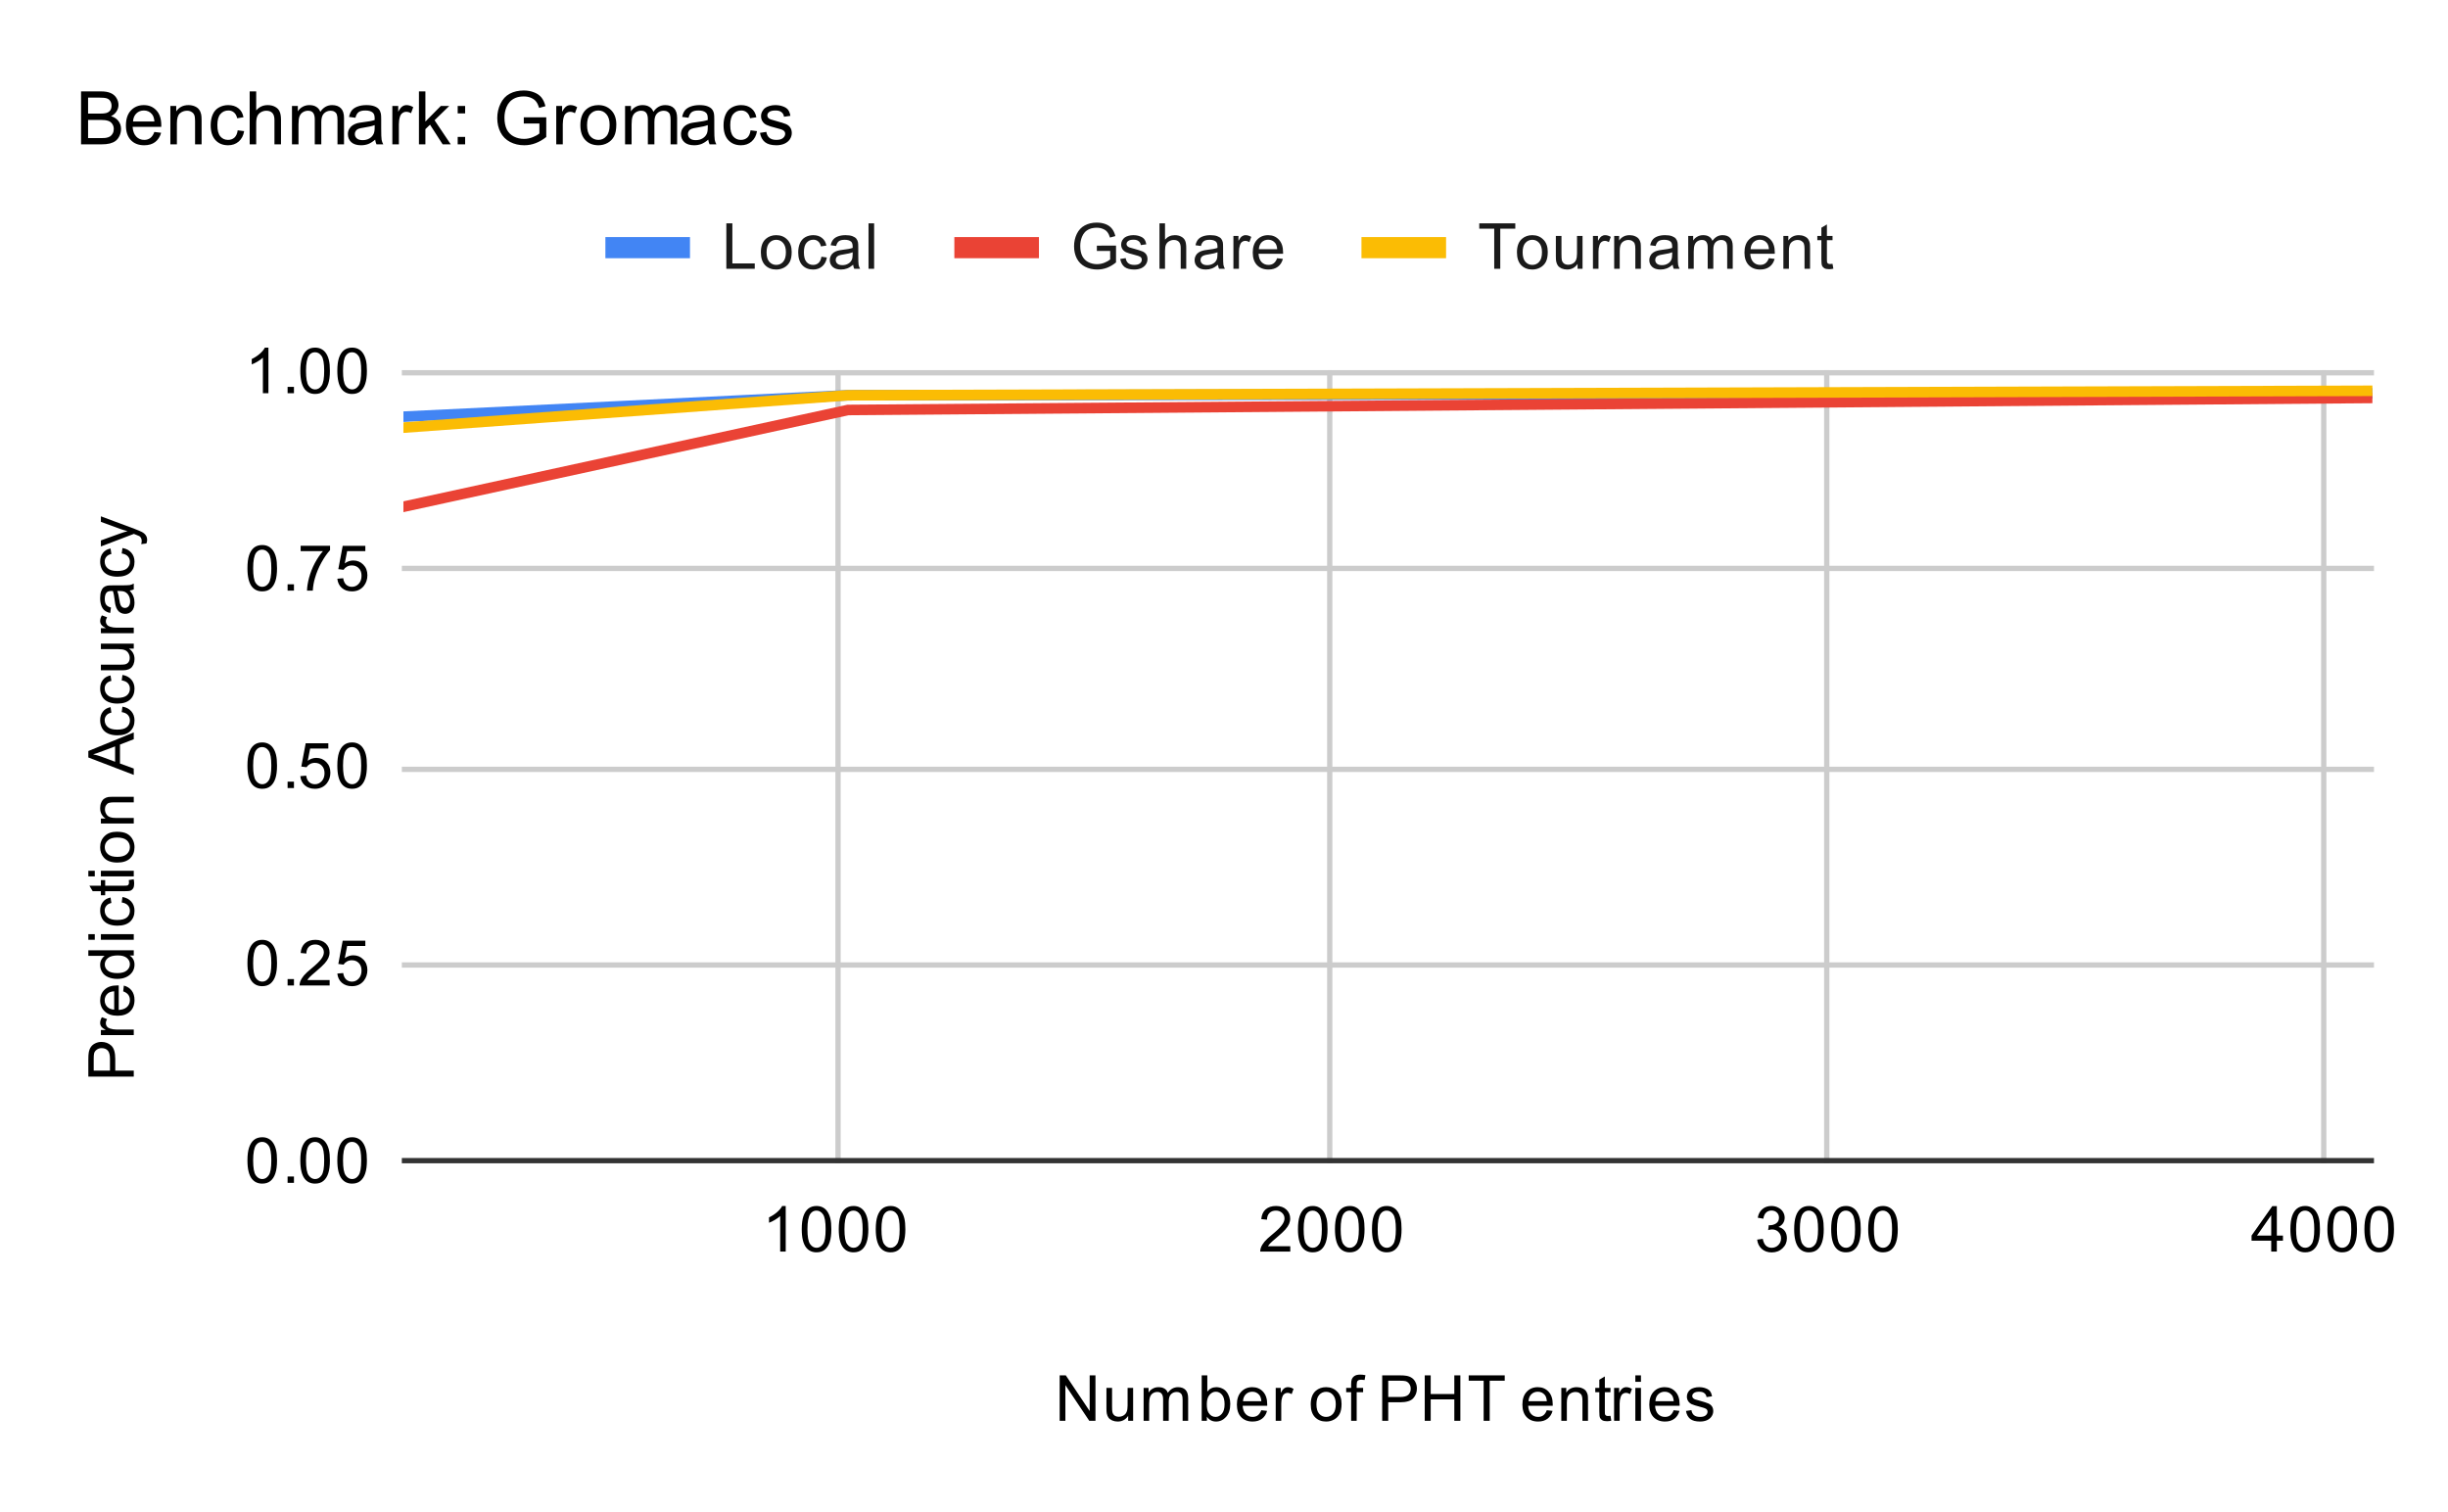 <svg version="1.1" viewBox="0.0 0.0 463.0 286.0" fill="none" stroke="none" stroke-linecap="square" stroke-miterlimit="10" width="463" height="286" xmlns:xlink="http://www.w3.org/1999/xlink" xmlns="http://www.w3.org/2000/svg"><path fill="#ffffff" d="M0 0L463.0 0L463.0 286.0L0 286.0L0 0Z" fill-rule="nonzero"/><path stroke="#cccccc" stroke-width="1.0" stroke-linecap="butt" d="M158.5 70.5L158.5 219.5" fill-rule="nonzero"/><path stroke="#cccccc" stroke-width="1.0" stroke-linecap="butt" d="M251.5 70.5L251.5 219.5" fill-rule="nonzero"/><path stroke="#cccccc" stroke-width="1.0" stroke-linecap="butt" d="M345.5 70.5L345.5 219.5" fill-rule="nonzero"/><path stroke="#cccccc" stroke-width="1.0" stroke-linecap="butt" d="M439.5 70.5L439.5 219.5" fill-rule="nonzero"/><path stroke="#333333" stroke-width="1.0" stroke-linecap="butt" d="M76.5 219.5L448.5 219.5" fill-rule="nonzero"/><path stroke="#cccccc" stroke-width="1.0" stroke-linecap="butt" d="M76.5 182.5L448.5 182.5" fill-rule="nonzero"/><path stroke="#cccccc" stroke-width="1.0" stroke-linecap="butt" d="M76.5 145.5L448.5 145.5" fill-rule="nonzero"/><path stroke="#cccccc" stroke-width="1.0" stroke-linecap="butt" d="M76.5 107.5L448.5 107.5" fill-rule="nonzero"/><path stroke="#cccccc" stroke-width="1.0" stroke-linecap="butt" d="M76.5 70.5L448.5 70.5" fill-rule="nonzero"/><clipPath id="id_0"><path d="M76.3 70.367L448.7 70.367L448.7 219.7L76.3 219.7L76.3 70.367Z" clip-rule="nonzero"/></clipPath><path stroke="#4285f4" stroke-width="2.0" stroke-linecap="butt" clip-path="url(#id_0)" d="M76.3 78.805L160.39 74.754L448.7 74.373" fill-rule="nonzero"/><path stroke="#ea4335" stroke-width="2.0" stroke-linecap="butt" clip-path="url(#id_0)" d="M76.3 95.837L160.39 77.536L448.7 75.256" fill-rule="nonzero"/><path stroke="#fbbc04" stroke-width="2.0" stroke-linecap="butt" clip-path="url(#id_0)" d="M76.3 80.873L160.39 74.755L448.7 73.908" fill-rule="nonzero"/><path fill="#000000" fill-opacity="0.0" clip-path="url(#id_0)" d="M79.3 78.805C79.3 80.462 77.957 81.805 76.3 81.805C74.643 81.805 73.3 80.462 73.3 78.805C73.3 77.148 74.643 75.805 76.3 75.805C77.957 75.805 79.3 77.148 79.3 78.805Z" fill-rule="nonzero"/><path fill="#000000" fill-opacity="0.0" clip-path="url(#id_0)" d="M163.39 74.754C163.39 76.411 162.047 77.754 160.39 77.754C158.733 77.754 157.39 76.411 157.39 74.754C157.39 73.097 158.733 71.754 160.39 71.754C162.047 71.754 163.39 73.097 163.39 74.754Z" fill-rule="nonzero"/><path fill="#000000" fill-opacity="0.0" clip-path="url(#id_0)" d="M451.7 74.373C451.7 76.03 450.357 77.373 448.7 77.373C447.043 77.373 445.7 76.03 445.7 74.373C445.7 72.716 447.043 71.373 448.7 71.373C450.357 71.373 451.7 72.716 451.7 74.373Z" fill-rule="nonzero"/><path fill="#000000" fill-opacity="0.0" clip-path="url(#id_0)" d="M79.3 95.837C79.3 97.494 77.957 98.837 76.3 98.837C74.643 98.837 73.3 97.494 73.3 95.837C73.3 94.18 74.643 92.837 76.3 92.837C77.957 92.837 79.3 94.18 79.3 95.837Z" fill-rule="nonzero"/><path fill="#000000" fill-opacity="0.0" clip-path="url(#id_0)" d="M163.39 77.536C163.39 79.193 162.047 80.536 160.39 80.536C158.733 80.536 157.39 79.193 157.39 77.536C157.39 75.879 158.733 74.536 160.39 74.536C162.047 74.536 163.39 75.879 163.39 77.536Z" fill-rule="nonzero"/><path fill="#000000" fill-opacity="0.0" clip-path="url(#id_0)" d="M451.7 75.256C451.7 76.913 450.357 78.256 448.7 78.256C447.043 78.256 445.7 76.913 445.7 75.256C445.7 73.599 447.043 72.256 448.7 72.256C450.357 72.256 451.7 73.599 451.7 75.256Z" fill-rule="nonzero"/><path fill="#000000" fill-opacity="0.0" clip-path="url(#id_0)" d="M79.3 80.873C79.3 82.53 77.957 83.873 76.3 83.873C74.643 83.873 73.3 82.53 73.3 80.873C73.3 79.216 74.643 77.873 76.3 77.873C77.957 77.873 79.3 79.216 79.3 80.873Z" fill-rule="nonzero"/><path fill="#000000" fill-opacity="0.0" clip-path="url(#id_0)" d="M163.39 74.755C163.39 76.412 162.047 77.755 160.39 77.755C158.733 77.755 157.39 76.412 157.39 74.755C157.39 73.099 158.733 71.755 160.39 71.755C162.047 71.755 163.39 73.099 163.39 74.755Z" fill-rule="nonzero"/><path fill="#000000" fill-opacity="0.0" clip-path="url(#id_0)" d="M451.7 73.908C451.7 75.565 450.357 76.908 448.7 76.908C447.043 76.908 445.7 75.565 445.7 73.908C445.7 72.251 447.043 70.908 448.7 70.908C450.357 70.908 451.7 72.251 451.7 73.908Z" fill-rule="nonzero"/><path fill="#000000" d="M200.422 268.7L200.422 260.106L201.578 260.106L206.094 266.856L206.094 260.106L207.188 260.106L207.188 268.7L206.016 268.7L201.5 261.95L201.5 268.7L200.422 268.7ZM213.375 268.7L213.375 267.778Q212.641 268.841 211.391 268.841Q210.844 268.841 210.359 268.637Q209.891 268.419 209.656 268.106Q209.422 267.778 209.328 267.309Q209.266 267.012 209.266 266.325L209.266 262.481L210.328 262.481L210.328 265.934Q210.328 266.747 210.391 267.044Q210.484 267.45 210.797 267.7Q211.125 267.934 211.609 267.934Q212.078 267.934 212.484 267.7Q212.906 267.45 213.078 267.028Q213.266 266.606 213.266 265.809L213.266 262.481L214.312 262.481L214.312 268.7L213.375 268.7ZM216.297 268.7L216.297 262.481L217.234 262.481L217.234 263.356Q217.531 262.887 218.016 262.622Q218.5 262.341 219.125 262.341Q219.812 262.341 220.25 262.622Q220.703 262.903 220.875 263.419Q221.625 262.341 222.797 262.341Q223.734 262.341 224.219 262.856Q224.719 263.356 224.719 264.434L224.719 268.7L223.672 268.7L223.672 264.778Q223.672 264.153 223.562 263.872Q223.469 263.591 223.203 263.419Q222.938 263.247 222.562 263.247Q221.906 263.247 221.469 263.684Q221.047 264.122 221.047 265.091L221.047 268.7L219.984 268.7L219.984 264.653Q219.984 263.95 219.719 263.606Q219.469 263.247 218.891 263.247Q218.438 263.247 218.062 263.481Q217.688 263.716 217.516 264.169Q217.344 264.622 217.344 265.466L217.344 268.7L216.297 268.7ZM228.266 268.7L227.281 268.7L227.281 260.106L228.344 260.106L228.344 263.169Q229.016 262.341 230.047 262.341Q230.625 262.341 231.125 262.575Q231.641 262.794 231.969 263.216Q232.312 263.637 232.5 264.231Q232.688 264.825 232.688 265.497Q232.688 267.091 231.891 267.966Q231.094 268.841 230.0 268.841Q228.891 268.841 228.266 267.919L228.266 268.7ZM228.25 265.544Q228.25 266.653 228.562 267.153Q229.062 267.966 229.906 267.966Q230.594 267.966 231.094 267.372Q231.609 266.778 231.609 265.575Q231.609 264.356 231.125 263.778Q230.641 263.2 229.953 263.2Q229.266 263.2 228.75 263.809Q228.25 264.403 228.25 265.544ZM238.547 266.7L239.641 266.825Q239.391 267.778 238.688 268.309Q237.984 268.841 236.906 268.841Q235.547 268.841 234.734 267.997Q233.938 267.153 233.938 265.637Q233.938 264.075 234.75 263.216Q235.562 262.341 236.844 262.341Q238.094 262.341 238.875 263.184Q239.672 264.028 239.672 265.575Q239.672 265.669 239.672 265.856L235.031 265.856Q235.094 266.887 235.609 267.434Q236.125 267.966 236.906 267.966Q237.484 267.966 237.891 267.669Q238.312 267.356 238.547 266.7ZM235.094 264.997L238.562 264.997Q238.5 264.2 238.172 263.809Q237.656 263.2 236.859 263.2Q236.125 263.2 235.625 263.684Q235.141 264.169 235.094 264.997ZM241.281 268.7L241.281 262.481L242.234 262.481L242.234 263.419Q242.594 262.762 242.891 262.559Q243.203 262.341 243.578 262.341Q244.109 262.341 244.656 262.669L244.297 263.653Q243.906 263.419 243.531 263.419Q243.172 263.419 242.891 263.637Q242.625 263.841 242.516 264.216Q242.328 264.778 242.328 265.434L242.328 268.7L241.281 268.7ZM247.906 265.591Q247.906 263.856 248.859 263.028Q249.656 262.341 250.812 262.341Q252.094 262.341 252.906 263.184Q253.734 264.012 253.734 265.497Q253.734 266.7 253.375 267.387Q253.016 268.075 252.312 268.466Q251.625 268.841 250.812 268.841Q249.516 268.841 248.703 268.012Q247.906 267.169 247.906 265.591ZM248.984 265.591Q248.984 266.778 249.5 267.372Q250.031 267.966 250.812 267.966Q251.609 267.966 252.125 267.372Q252.641 266.778 252.641 265.559Q252.641 264.403 252.109 263.809Q251.594 263.216 250.812 263.216Q250.031 263.216 249.5 263.809Q248.984 264.387 248.984 265.591ZM255.547 268.7L255.547 263.294L254.609 263.294L254.609 262.481L255.547 262.481L255.547 261.809Q255.547 261.184 255.656 260.887Q255.812 260.466 256.188 260.216Q256.578 259.966 257.266 259.966Q257.719 259.966 258.25 260.075L258.094 260.981Q257.766 260.934 257.469 260.934Q256.984 260.934 256.781 261.137Q256.594 261.341 256.594 261.903L256.594 262.481L257.812 262.481L257.812 263.294L256.594 263.294L256.594 268.7L255.547 268.7ZM261.422 268.7L261.422 260.106L264.672 260.106Q265.516 260.106 265.969 260.184Q266.609 260.294 267.031 260.591Q267.469 260.887 267.719 261.419Q267.984 261.95 267.984 262.591Q267.984 263.684 267.281 264.45Q266.594 265.2 264.766 265.2L262.562 265.2L262.562 268.7L261.422 268.7ZM262.562 264.2L264.781 264.2Q265.891 264.2 266.344 263.794Q266.812 263.372 266.812 262.622Q266.812 262.091 266.531 261.716Q266.266 261.325 265.828 261.2Q265.531 261.122 264.766 261.122L262.562 261.122L262.562 264.2ZM269.469 268.7L269.469 260.106L270.594 260.106L270.594 263.637L275.062 263.637L275.062 260.106L276.203 260.106L276.203 268.7L275.062 268.7L275.062 264.653L270.594 264.653L270.594 268.7L269.469 268.7ZM280.609 268.7L280.609 261.122L277.781 261.122L277.781 260.106L284.594 260.106L284.594 261.122L281.75 261.122L281.75 268.7L280.609 268.7ZM292.547 266.7L293.641 266.825Q293.391 267.778 292.688 268.309Q291.984 268.841 290.906 268.841Q289.547 268.841 288.734 267.997Q287.938 267.153 287.938 265.637Q287.938 264.075 288.75 263.216Q289.562 262.341 290.844 262.341Q292.094 262.341 292.875 263.184Q293.672 264.028 293.672 265.575Q293.672 265.669 293.672 265.856L289.031 265.856Q289.094 266.887 289.609 267.434Q290.125 267.966 290.906 267.966Q291.484 267.966 291.891 267.669Q292.312 267.356 292.547 266.7ZM289.094 264.997L292.562 264.997Q292.5 264.2 292.172 263.809Q291.656 263.2 290.859 263.2Q290.125 263.2 289.625 263.684Q289.141 264.169 289.094 264.997ZM295.297 268.7L295.297 262.481L296.234 262.481L296.234 263.356Q296.922 262.341 298.219 262.341Q298.781 262.341 299.25 262.544Q299.734 262.747 299.969 263.075Q300.203 263.403 300.297 263.841Q300.344 264.137 300.344 264.872L300.344 268.7L299.297 268.7L299.297 264.919Q299.297 264.262 299.172 263.95Q299.047 263.637 298.734 263.45Q298.422 263.247 298.0 263.247Q297.328 263.247 296.828 263.684Q296.344 264.106 296.344 265.294L296.344 268.7L295.297 268.7ZM304.594 267.762L304.75 268.684Q304.297 268.778 303.953 268.778Q303.375 268.778 303.062 268.606Q302.75 268.419 302.609 268.122Q302.484 267.825 302.484 266.872L302.484 263.294L301.719 263.294L301.719 262.481L302.484 262.481L302.484 260.934L303.531 260.309L303.531 262.481L304.594 262.481L304.594 263.294L303.531 263.294L303.531 266.934Q303.531 267.387 303.578 267.512Q303.641 267.637 303.766 267.716Q303.891 267.794 304.125 267.794Q304.312 267.794 304.594 267.762ZM305.281 268.7L305.281 262.481L306.234 262.481L306.234 263.419Q306.594 262.762 306.891 262.559Q307.203 262.341 307.578 262.341Q308.109 262.341 308.656 262.669L308.297 263.653Q307.906 263.419 307.531 263.419Q307.172 263.419 306.891 263.637Q306.625 263.841 306.516 264.216Q306.328 264.778 306.328 265.434L306.328 268.7L305.281 268.7ZM309.297 261.325L309.297 260.106L310.359 260.106L310.359 261.325L309.297 261.325ZM309.297 268.7L309.297 262.481L310.359 262.481L310.359 268.7L309.297 268.7ZM316.547 266.7L317.641 266.825Q317.391 267.778 316.688 268.309Q315.984 268.841 314.906 268.841Q313.547 268.841 312.734 267.997Q311.938 267.153 311.938 265.637Q311.938 264.075 312.75 263.216Q313.562 262.341 314.844 262.341Q316.094 262.341 316.875 263.184Q317.672 264.028 317.672 265.575Q317.672 265.669 317.672 265.856L313.031 265.856Q313.094 266.887 313.609 267.434Q314.125 267.966 314.906 267.966Q315.484 267.966 315.891 267.669Q316.312 267.356 316.547 266.7ZM313.094 264.997L316.562 264.997Q316.5 264.2 316.172 263.809Q315.656 263.2 314.859 263.2Q314.125 263.2 313.625 263.684Q313.141 264.169 313.094 264.997ZM318.875 266.841L319.906 266.684Q320.0 267.309 320.391 267.637Q320.797 267.966 321.531 267.966Q322.25 267.966 322.594 267.684Q322.953 267.387 322.953 266.981Q322.953 266.622 322.641 266.419Q322.422 266.278 321.562 266.059Q320.406 265.762 319.953 265.559Q319.516 265.341 319.281 264.966Q319.047 264.591 319.047 264.122Q319.047 263.716 319.234 263.356Q319.422 262.997 319.75 262.762Q320.0 262.591 320.422 262.466Q320.844 262.341 321.344 262.341Q322.062 262.341 322.609 262.559Q323.172 262.762 323.438 263.122Q323.703 263.481 323.797 264.075L322.766 264.216Q322.703 263.747 322.359 263.481Q322.031 263.2 321.406 263.2Q320.688 263.2 320.375 263.45Q320.062 263.684 320.062 264.012Q320.062 264.216 320.188 264.372Q320.328 264.544 320.594 264.653Q320.75 264.716 321.531 264.919Q322.656 265.231 323.094 265.419Q323.531 265.606 323.781 265.966Q324.031 266.325 324.031 266.872Q324.031 267.403 323.719 267.872Q323.422 268.325 322.844 268.591Q322.266 268.841 321.531 268.841Q320.312 268.841 319.672 268.341Q319.047 267.825 318.875 266.841Z" fill-rule="nonzero"/><path fill="#000000" d="M25.3 203.611L16.706 203.611L16.706 200.361Q16.706 199.518 16.784 199.065Q16.894 198.424 17.191 198.002Q17.487 197.565 18.019 197.315Q18.55 197.049 19.191 197.049Q20.284 197.049 21.05 197.752Q21.8 198.44 21.8 200.268L21.8 202.471L25.3 202.471L25.3 203.611ZM20.8 202.471L20.8 200.252Q20.8 199.143 20.394 198.69Q19.972 198.221 19.222 198.221Q18.691 198.221 18.316 198.502Q17.925 198.768 17.8 199.205Q17.722 199.502 17.722 200.268L17.722 202.471L20.8 202.471ZM25.3 195.752L19.081 195.752L19.081 194.799L20.019 194.799Q19.362 194.44 19.159 194.143Q18.941 193.83 18.941 193.455Q18.941 192.924 19.269 192.377L20.253 192.736Q20.019 193.127 20.019 193.502Q20.019 193.861 20.237 194.143Q20.441 194.408 20.816 194.518Q21.378 194.705 22.034 194.705L25.3 194.705L25.3 195.752ZM23.3 187.486L23.425 186.393Q24.378 186.643 24.909 187.346Q25.441 188.049 25.441 189.127Q25.441 190.486 24.597 191.299Q23.753 192.096 22.237 192.096Q20.675 192.096 19.816 191.283Q18.941 190.471 18.941 189.19Q18.941 187.94 19.784 187.158Q20.628 186.361 22.175 186.361Q22.269 186.361 22.456 186.361L22.456 191.002Q23.487 190.94 24.034 190.424Q24.566 189.908 24.566 189.127Q24.566 188.549 24.269 188.143Q23.956 187.721 23.3 187.486ZM21.597 190.94L21.597 187.471Q20.8 187.533 20.409 187.861Q19.8 188.377 19.8 189.174Q19.8 189.908 20.284 190.408Q20.769 190.893 21.597 190.94ZM25.3 180.705L24.519 180.705Q25.441 181.299 25.441 182.44Q25.441 183.19 25.034 183.815Q24.612 184.44 23.878 184.783Q23.144 185.127 22.191 185.127Q21.269 185.127 20.503 184.815Q19.737 184.502 19.347 183.877Q18.941 183.252 18.941 182.486Q18.941 181.924 19.175 181.486Q19.409 181.049 19.784 180.768L16.706 180.768L16.706 179.721L25.3 179.721L25.3 180.705ZM22.191 184.033Q23.394 184.033 23.987 183.533Q24.566 183.033 24.566 182.346Q24.566 181.658 24.003 181.174Q23.441 180.69 22.284 180.69Q21.003 180.69 20.409 181.19Q19.816 181.674 19.816 182.393Q19.816 183.096 20.394 183.565Q20.956 184.033 22.191 184.033ZM17.925 177.736L16.706 177.736L16.706 176.674L17.925 176.674L17.925 177.736ZM25.3 177.736L19.081 177.736L19.081 176.674L25.3 176.674L25.3 177.736ZM23.019 170.674L23.159 169.643Q24.222 169.815 24.831 170.518Q25.441 171.221 25.441 172.236Q25.441 173.518 24.612 174.299Q23.769 175.065 22.206 175.065Q21.206 175.065 20.456 174.736Q19.691 174.393 19.316 173.721Q18.941 173.033 18.941 172.221Q18.941 171.221 19.456 170.58Q19.956 169.924 20.909 169.736L21.066 170.768Q20.441 170.908 20.128 171.283Q19.8 171.658 19.8 172.19Q19.8 172.986 20.378 173.486Q20.941 173.986 22.175 173.986Q23.441 173.986 24.003 173.502Q24.566 173.018 24.566 172.252Q24.566 171.627 24.191 171.221Q23.816 170.799 23.019 170.674ZM24.362 166.44L25.284 166.283Q25.378 166.736 25.378 167.08Q25.378 167.658 25.206 167.971Q25.019 168.283 24.722 168.424Q24.425 168.549 23.472 168.549L19.894 168.549L19.894 169.315L19.081 169.315L19.081 168.549L17.534 168.549L16.909 167.502L19.081 167.502L19.081 166.44L19.894 166.44L19.894 167.502L23.534 167.502Q23.987 167.502 24.112 167.455Q24.237 167.393 24.316 167.268Q24.394 167.143 24.394 166.908Q24.394 166.721 24.362 166.44ZM17.925 165.736L16.706 165.736L16.706 164.674L17.925 164.674L17.925 165.736ZM25.3 165.736L19.081 165.736L19.081 164.674L25.3 164.674L25.3 165.736ZM22.191 163.127Q20.456 163.127 19.628 162.174Q18.941 161.377 18.941 160.221Q18.941 158.94 19.784 158.127Q20.612 157.299 22.097 157.299Q23.3 157.299 23.987 157.658Q24.675 158.018 25.066 158.721Q25.441 159.408 25.441 160.221Q25.441 161.518 24.612 162.33Q23.769 163.127 22.191 163.127ZM22.191 162.049Q23.378 162.049 23.972 161.533Q24.566 161.002 24.566 160.221Q24.566 159.424 23.972 158.908Q23.378 158.393 22.159 158.393Q21.003 158.393 20.409 158.924Q19.816 159.44 19.816 160.221Q19.816 161.002 20.409 161.533Q20.987 162.049 22.191 162.049ZM25.3 155.736L19.081 155.736L19.081 154.799L19.956 154.799Q18.941 154.111 18.941 152.815Q18.941 152.252 19.144 151.783Q19.347 151.299 19.675 151.065Q20.003 150.83 20.441 150.736Q20.737 150.69 21.472 150.69L25.3 150.69L25.3 151.736L21.519 151.736Q20.862 151.736 20.55 151.861Q20.237 151.986 20.05 152.299Q19.847 152.611 19.847 153.033Q19.847 153.705 20.284 154.205Q20.706 154.69 21.894 154.69L25.3 154.69L25.3 155.736ZM25.3 146.549L16.706 143.252L16.706 142.033L25.3 138.518L25.3 139.799L22.691 140.815L22.691 144.393L25.3 145.346L25.3 146.549ZM21.769 144.065L21.769 141.158L19.394 142.049Q18.316 142.471 17.612 142.658Q18.441 142.83 19.253 143.127L21.769 144.065ZM23.019 134.674L23.159 133.643Q24.222 133.815 24.831 134.518Q25.441 135.221 25.441 136.236Q25.441 137.518 24.612 138.299Q23.769 139.065 22.206 139.065Q21.206 139.065 20.456 138.736Q19.691 138.393 19.316 137.721Q18.941 137.033 18.941 136.221Q18.941 135.221 19.456 134.58Q19.956 133.924 20.909 133.736L21.066 134.768Q20.441 134.908 20.128 135.283Q19.8 135.658 19.8 136.19Q19.8 136.986 20.378 137.486Q20.941 137.986 22.175 137.986Q23.441 137.986 24.003 137.502Q24.566 137.018 24.566 136.252Q24.566 135.627 24.191 135.221Q23.816 134.799 23.019 134.674ZM23.019 128.674L23.159 127.643Q24.222 127.815 24.831 128.518Q25.441 129.221 25.441 130.236Q25.441 131.518 24.612 132.299Q23.769 133.065 22.206 133.065Q21.206 133.065 20.456 132.736Q19.691 132.393 19.316 131.721Q18.941 131.033 18.941 130.221Q18.941 129.221 19.456 128.58Q19.956 127.924 20.909 127.736L21.066 128.768Q20.441 128.908 20.128 129.283Q19.8 129.658 19.8 130.19Q19.8 130.986 20.378 131.486Q20.941 131.986 22.175 131.986Q23.441 131.986 24.003 131.502Q24.566 131.018 24.566 130.252Q24.566 129.627 24.191 129.221Q23.816 128.799 23.019 128.674ZM25.3 122.658L24.378 122.658Q25.441 123.393 25.441 124.643Q25.441 125.19 25.237 125.674Q25.019 126.143 24.706 126.377Q24.378 126.611 23.909 126.705Q23.612 126.768 22.925 126.768L19.081 126.768L19.081 125.705L22.534 125.705Q23.347 125.705 23.644 125.643Q24.05 125.549 24.3 125.236Q24.534 124.908 24.534 124.424Q24.534 123.955 24.3 123.549Q24.05 123.127 23.628 122.955Q23.206 122.768 22.409 122.768L19.081 122.768L19.081 121.721L25.3 121.721L25.3 122.658ZM25.3 119.752L19.081 119.752L19.081 118.799L20.019 118.799Q19.362 118.44 19.159 118.143Q18.941 117.83 18.941 117.455Q18.941 116.924 19.269 116.377L20.253 116.736Q20.019 117.127 20.019 117.502Q20.019 117.861 20.237 118.143Q20.441 118.408 20.816 118.518Q21.378 118.705 22.034 118.705L25.3 118.705L25.3 119.752ZM24.534 111.674Q25.034 112.268 25.237 112.815Q25.441 113.346 25.441 113.971Q25.441 115.002 24.941 115.549Q24.441 116.096 23.659 116.096Q23.206 116.096 22.831 115.893Q22.441 115.69 22.222 115.346Q21.987 115.002 21.878 114.58Q21.784 114.283 21.706 113.643Q21.566 112.377 21.347 111.768Q21.128 111.768 21.081 111.768Q20.425 111.768 20.159 112.065Q19.816 112.471 19.816 113.268Q19.816 114.002 20.081 114.361Q20.331 114.721 20.987 114.893L20.847 115.924Q20.191 115.783 19.784 115.455Q19.378 115.127 19.159 114.518Q18.941 113.908 18.941 113.111Q18.941 112.315 19.128 111.815Q19.316 111.315 19.597 111.08Q19.878 110.846 20.316 110.752Q20.581 110.705 21.284 110.705L22.691 110.705Q24.159 110.705 24.55 110.643Q24.941 110.565 25.3 110.361L25.3 111.471Q24.972 111.627 24.534 111.674ZM22.175 111.768Q22.409 112.346 22.581 113.486Q22.675 114.143 22.8 114.408Q22.909 114.674 23.128 114.83Q23.347 114.971 23.628 114.971Q24.05 114.971 24.331 114.658Q24.612 114.33 24.612 113.721Q24.612 113.111 24.347 112.643Q24.081 112.158 23.612 111.94Q23.253 111.768 22.566 111.768L22.175 111.768ZM23.019 104.674L23.159 103.643Q24.222 103.815 24.831 104.518Q25.441 105.221 25.441 106.236Q25.441 107.518 24.612 108.299Q23.769 109.065 22.206 109.065Q21.206 109.065 20.456 108.736Q19.691 108.393 19.316 107.721Q18.941 107.033 18.941 106.221Q18.941 105.221 19.456 104.58Q19.956 103.924 20.909 103.736L21.066 104.768Q20.441 104.908 20.128 105.283Q19.8 105.658 19.8 106.19Q19.8 106.986 20.378 107.486Q20.941 107.986 22.175 107.986Q23.441 107.986 24.003 107.502Q24.566 107.018 24.566 106.252Q24.566 105.627 24.191 105.221Q23.816 104.799 23.019 104.674ZM27.691 102.783L26.706 102.908Q26.8 102.565 26.8 102.299Q26.8 101.955 26.675 101.752Q26.566 101.533 26.362 101.393Q26.191 101.299 25.566 101.065Q25.487 101.049 25.316 100.971L19.081 103.346L19.081 102.205L22.675 100.908Q23.362 100.658 24.128 100.455Q23.394 100.268 22.706 100.018L19.081 98.69L19.081 97.643L25.409 100.002Q26.425 100.393 26.816 100.596Q27.347 100.877 27.581 101.252Q27.831 101.611 27.831 102.111Q27.831 102.408 27.691 102.783Z" fill-rule="nonzero"/><path fill="#000000" d="M46.8 219.466Q46.8 217.934 47.112 217.012Q47.425 216.075 48.034 215.575Q48.659 215.075 49.597 215.075Q50.284 215.075 50.8 215.356Q51.331 215.637 51.675 216.169Q52.019 216.684 52.206 217.434Q52.394 218.184 52.394 219.466Q52.394 220.981 52.081 221.903Q51.784 222.825 51.159 223.341Q50.55 223.841 49.597 223.841Q48.362 223.841 47.644 222.95Q46.8 221.887 46.8 219.466ZM47.878 219.466Q47.878 221.575 48.378 222.278Q48.878 222.981 49.597 222.981Q50.331 222.981 50.816 222.278Q51.316 221.575 51.316 219.466Q51.316 217.341 50.816 216.653Q50.331 215.95 49.581 215.95Q48.862 215.95 48.425 216.559Q47.878 217.341 47.878 219.466ZM54.394 223.7L54.394 222.497L55.597 222.497L55.597 223.7L54.394 223.7ZM56.8 219.466Q56.8 217.934 57.112 217.012Q57.425 216.075 58.034 215.575Q58.659 215.075 59.597 215.075Q60.284 215.075 60.8 215.356Q61.331 215.637 61.675 216.169Q62.019 216.684 62.206 217.434Q62.394 218.184 62.394 219.466Q62.394 220.981 62.081 221.903Q61.784 222.825 61.159 223.341Q60.55 223.841 59.597 223.841Q58.362 223.841 57.644 222.95Q56.8 221.887 56.8 219.466ZM57.878 219.466Q57.878 221.575 58.378 222.278Q58.878 222.981 59.597 222.981Q60.331 222.981 60.816 222.278Q61.316 221.575 61.316 219.466Q61.316 217.341 60.816 216.653Q60.331 215.95 59.581 215.95Q58.862 215.95 58.425 216.559Q57.878 217.341 57.878 219.466ZM63.8 219.466Q63.8 217.934 64.112 217.012Q64.425 216.075 65.034 215.575Q65.659 215.075 66.597 215.075Q67.284 215.075 67.8 215.356Q68.331 215.637 68.675 216.169Q69.019 216.684 69.206 217.434Q69.394 218.184 69.394 219.466Q69.394 220.981 69.081 221.903Q68.784 222.825 68.159 223.341Q67.55 223.841 66.597 223.841Q65.362 223.841 64.644 222.95Q63.8 221.887 63.8 219.466ZM64.878 219.466Q64.878 221.575 65.378 222.278Q65.878 222.981 66.597 222.981Q67.331 222.981 67.816 222.278Q68.316 221.575 68.316 219.466Q68.316 217.341 67.816 216.653Q67.331 215.95 66.581 215.95Q65.862 215.95 65.425 216.559Q64.878 217.341 64.878 219.466Z" fill-rule="nonzero"/><path fill="#000000" d="M46.8 182.132Q46.8 180.601 47.112 179.679Q47.425 178.742 48.034 178.242Q48.659 177.742 49.597 177.742Q50.284 177.742 50.8 178.023Q51.331 178.304 51.675 178.835Q52.019 179.351 52.206 180.101Q52.394 180.851 52.394 182.132Q52.394 183.648 52.081 184.57Q51.784 185.492 51.159 186.007Q50.55 186.507 49.597 186.507Q48.362 186.507 47.644 185.617Q46.8 184.554 46.8 182.132ZM47.878 182.132Q47.878 184.242 48.378 184.945Q48.878 185.648 49.597 185.648Q50.331 185.648 50.816 184.945Q51.316 184.242 51.316 182.132Q51.316 180.007 50.816 179.32Q50.331 178.617 49.581 178.617Q48.862 178.617 48.425 179.226Q47.878 180.007 47.878 182.132ZM54.394 186.367L54.394 185.164L55.597 185.164L55.597 186.367L54.394 186.367ZM62.347 185.351L62.347 186.367L56.659 186.367Q56.659 185.992 56.784 185.632Q57.003 185.054 57.472 184.492Q57.956 183.929 58.862 183.195Q60.269 182.039 60.753 181.367Q61.253 180.695 61.253 180.101Q61.253 179.476 60.8 179.054Q60.347 178.617 59.628 178.617Q58.862 178.617 58.409 179.07Q57.956 179.523 57.941 180.335L56.862 180.226Q56.972 179.007 57.691 178.382Q58.425 177.742 59.659 177.742Q60.894 177.742 61.612 178.429Q62.331 179.117 62.331 180.132Q62.331 180.648 62.112 181.148Q61.909 181.632 61.409 182.195Q60.925 182.742 59.8 183.695Q58.847 184.492 58.566 184.789Q58.3 185.07 58.128 185.351L62.347 185.351ZM63.8 184.117L64.909 184.023Q65.034 184.835 65.472 185.242Q65.925 185.648 66.566 185.648Q67.316 185.648 67.847 185.07Q68.378 184.492 68.378 183.554Q68.378 182.648 67.862 182.132Q67.362 181.601 66.534 181.601Q66.034 181.601 65.612 181.835Q65.206 182.07 64.972 182.429L63.987 182.304L64.816 177.898L69.097 177.898L69.097 178.898L65.659 178.898L65.206 181.21Q65.972 180.664 66.816 180.664Q67.941 180.664 68.706 181.445Q69.487 182.226 69.487 183.46Q69.487 184.617 68.816 185.476Q67.987 186.507 66.566 186.507Q65.394 186.507 64.644 185.851Q63.909 185.195 63.8 184.117Z" fill-rule="nonzero"/><path fill="#000000" d="M46.8 144.799Q46.8 143.268 47.112 142.346Q47.425 141.408 48.034 140.908Q48.659 140.408 49.597 140.408Q50.284 140.408 50.8 140.69Q51.331 140.971 51.675 141.502Q52.019 142.018 52.206 142.768Q52.394 143.518 52.394 144.799Q52.394 146.315 52.081 147.236Q51.784 148.158 51.159 148.674Q50.55 149.174 49.597 149.174Q48.362 149.174 47.644 148.283Q46.8 147.221 46.8 144.799ZM47.878 144.799Q47.878 146.908 48.378 147.611Q48.878 148.315 49.597 148.315Q50.331 148.315 50.816 147.611Q51.316 146.908 51.316 144.799Q51.316 142.674 50.816 141.986Q50.331 141.283 49.581 141.283Q48.862 141.283 48.425 141.893Q47.878 142.674 47.878 144.799ZM54.394 149.033L54.394 147.83L55.597 147.83L55.597 149.033L54.394 149.033ZM56.8 146.783L57.909 146.69Q58.034 147.502 58.472 147.908Q58.925 148.315 59.566 148.315Q60.316 148.315 60.847 147.736Q61.378 147.158 61.378 146.221Q61.378 145.315 60.862 144.799Q60.362 144.268 59.534 144.268Q59.034 144.268 58.612 144.502Q58.206 144.736 57.972 145.096L56.987 144.971L57.816 140.565L62.097 140.565L62.097 141.565L58.659 141.565L58.206 143.877Q58.972 143.33 59.816 143.33Q60.941 143.33 61.706 144.111Q62.487 144.893 62.487 146.127Q62.487 147.283 61.816 148.143Q60.987 149.174 59.566 149.174Q58.394 149.174 57.644 148.518Q56.909 147.861 56.8 146.783ZM63.8 144.799Q63.8 143.268 64.112 142.346Q64.425 141.408 65.034 140.908Q65.659 140.408 66.597 140.408Q67.284 140.408 67.8 140.69Q68.331 140.971 68.675 141.502Q69.019 142.018 69.206 142.768Q69.394 143.518 69.394 144.799Q69.394 146.315 69.081 147.236Q68.784 148.158 68.159 148.674Q67.55 149.174 66.597 149.174Q65.362 149.174 64.644 148.283Q63.8 147.221 63.8 144.799ZM64.878 144.799Q64.878 146.908 65.378 147.611Q65.878 148.315 66.597 148.315Q67.331 148.315 67.816 147.611Q68.316 146.908 68.316 144.799Q68.316 142.674 67.816 141.986Q67.331 141.283 66.581 141.283Q65.862 141.283 65.425 141.893Q64.878 142.674 64.878 144.799Z" fill-rule="nonzero"/><path fill="#000000" d="M46.8 107.466Q46.8 105.934 47.112 105.013Q47.425 104.075 48.034 103.575Q48.659 103.075 49.597 103.075Q50.284 103.075 50.8 103.356Q51.331 103.638 51.675 104.169Q52.019 104.684 52.206 105.434Q52.394 106.184 52.394 107.466Q52.394 108.981 52.081 109.903Q51.784 110.825 51.159 111.341Q50.55 111.841 49.597 111.841Q48.362 111.841 47.644 110.95Q46.8 109.888 46.8 107.466ZM47.878 107.466Q47.878 109.575 48.378 110.278Q48.878 110.981 49.597 110.981Q50.331 110.981 50.816 110.278Q51.316 109.575 51.316 107.466Q51.316 105.341 50.816 104.653Q50.331 103.95 49.581 103.95Q48.862 103.95 48.425 104.559Q47.878 105.341 47.878 107.466ZM54.394 111.7L54.394 110.497L55.597 110.497L55.597 111.7L54.394 111.7ZM56.862 104.231L56.862 103.216L62.425 103.216L62.425 104.044Q61.612 104.919 60.8 106.372Q60.003 107.809 59.566 109.341Q59.237 110.419 59.159 111.7L58.066 111.7Q58.081 110.684 58.456 109.247Q58.847 107.809 59.55 106.481Q60.269 105.153 61.081 104.231L56.862 104.231ZM63.8 109.45L64.909 109.356Q65.034 110.169 65.472 110.575Q65.925 110.981 66.566 110.981Q67.316 110.981 67.847 110.403Q68.378 109.825 68.378 108.888Q68.378 107.981 67.862 107.466Q67.362 106.934 66.534 106.934Q66.034 106.934 65.612 107.169Q65.206 107.403 64.972 107.763L63.987 107.638L64.816 103.231L69.097 103.231L69.097 104.231L65.659 104.231L65.206 106.544Q65.972 105.997 66.816 105.997Q67.941 105.997 68.706 106.778Q69.487 107.559 69.487 108.794Q69.487 109.95 68.816 110.809Q67.987 111.841 66.566 111.841Q65.394 111.841 64.644 111.184Q63.909 110.528 63.8 109.45Z" fill-rule="nonzero"/><path fill="#000000" d="M50.769 74.367L49.722 74.367L49.722 67.648Q49.331 68.007 48.706 68.382Q48.097 68.742 47.612 68.914L47.612 67.898Q48.487 67.476 49.144 66.898Q49.816 66.304 50.097 65.742L50.769 65.742L50.769 74.367ZM54.394 74.367L54.394 73.164L55.597 73.164L55.597 74.367L54.394 74.367ZM56.8 70.132Q56.8 68.601 57.112 67.679Q57.425 66.742 58.034 66.242Q58.659 65.742 59.597 65.742Q60.284 65.742 60.8 66.023Q61.331 66.304 61.675 66.835Q62.019 67.351 62.206 68.101Q62.394 68.851 62.394 70.132Q62.394 71.648 62.081 72.57Q61.784 73.492 61.159 74.007Q60.55 74.507 59.597 74.507Q58.362 74.507 57.644 73.617Q56.8 72.554 56.8 70.132ZM57.878 70.132Q57.878 72.242 58.378 72.945Q58.878 73.648 59.597 73.648Q60.331 73.648 60.816 72.945Q61.316 72.242 61.316 70.132Q61.316 68.007 60.816 67.32Q60.331 66.617 59.581 66.617Q58.862 66.617 58.425 67.226Q57.878 68.007 57.878 70.132ZM63.8 70.132Q63.8 68.601 64.112 67.679Q64.425 66.742 65.034 66.242Q65.659 65.742 66.597 65.742Q67.284 65.742 67.8 66.023Q68.331 66.304 68.675 66.835Q69.019 67.351 69.206 68.101Q69.394 68.851 69.394 70.132Q69.394 71.648 69.081 72.57Q68.784 73.492 68.159 74.007Q67.55 74.507 66.597 74.507Q65.362 74.507 64.644 73.617Q63.8 72.554 63.8 70.132ZM64.878 70.132Q64.878 72.242 65.378 72.945Q65.878 73.648 66.597 73.648Q67.331 73.648 67.816 72.945Q68.316 72.242 68.316 70.132Q68.316 68.007 67.816 67.32Q67.331 66.617 66.581 66.617Q65.862 66.617 65.425 67.226Q64.878 68.007 64.878 70.132Z" fill-rule="nonzero"/><path fill="#000000" d="M148.607 236.7L147.56 236.7L147.56 229.981Q147.169 230.341 146.544 230.716Q145.935 231.075 145.45 231.247L145.45 230.231Q146.325 229.809 146.982 229.231Q147.654 228.637 147.935 228.075L148.607 228.075L148.607 236.7ZM151.638 232.466Q151.638 230.934 151.95 230.012Q152.263 229.075 152.872 228.575Q153.497 228.075 154.435 228.075Q155.122 228.075 155.638 228.356Q156.169 228.637 156.513 229.169Q156.857 229.684 157.044 230.434Q157.232 231.184 157.232 232.466Q157.232 233.981 156.919 234.903Q156.622 235.825 155.997 236.341Q155.388 236.841 154.435 236.841Q153.2 236.841 152.482 235.95Q151.638 234.887 151.638 232.466ZM152.716 232.466Q152.716 234.575 153.216 235.278Q153.716 235.981 154.435 235.981Q155.169 235.981 155.654 235.278Q156.154 234.575 156.154 232.466Q156.154 230.341 155.654 229.653Q155.169 228.95 154.419 228.95Q153.7 228.95 153.263 229.559Q152.716 230.341 152.716 232.466ZM158.638 232.466Q158.638 230.934 158.95 230.012Q159.263 229.075 159.872 228.575Q160.497 228.075 161.435 228.075Q162.122 228.075 162.638 228.356Q163.169 228.637 163.513 229.169Q163.857 229.684 164.044 230.434Q164.232 231.184 164.232 232.466Q164.232 233.981 163.919 234.903Q163.622 235.825 162.997 236.341Q162.388 236.841 161.435 236.841Q160.2 236.841 159.482 235.95Q158.638 234.887 158.638 232.466ZM159.716 232.466Q159.716 234.575 160.216 235.278Q160.716 235.981 161.435 235.981Q162.169 235.981 162.654 235.278Q163.154 234.575 163.154 232.466Q163.154 230.341 162.654 229.653Q162.169 228.95 161.419 228.95Q160.7 228.95 160.263 229.559Q159.716 230.341 159.716 232.466ZM165.638 232.466Q165.638 230.934 165.95 230.012Q166.263 229.075 166.872 228.575Q167.497 228.075 168.435 228.075Q169.122 228.075 169.638 228.356Q170.169 228.637 170.513 229.169Q170.857 229.684 171.044 230.434Q171.232 231.184 171.232 232.466Q171.232 233.981 170.919 234.903Q170.622 235.825 169.997 236.341Q169.388 236.841 168.435 236.841Q167.2 236.841 166.482 235.95Q165.638 234.887 165.638 232.466ZM166.716 232.466Q166.716 234.575 167.216 235.278Q167.716 235.981 168.435 235.981Q169.169 235.981 169.654 235.278Q170.154 234.575 170.154 232.466Q170.154 230.341 169.654 229.653Q169.169 228.95 168.419 228.95Q167.7 228.95 167.263 229.559Q166.716 230.341 166.716 232.466Z" fill-rule="nonzero"/><path fill="#000000" d="M244.036 235.684L244.036 236.7L238.348 236.7Q238.348 236.325 238.473 235.966Q238.692 235.387 239.161 234.825Q239.645 234.262 240.551 233.528Q241.957 232.372 242.442 231.7Q242.942 231.028 242.942 230.434Q242.942 229.809 242.489 229.387Q242.036 228.95 241.317 228.95Q240.551 228.95 240.098 229.403Q239.645 229.856 239.629 230.669L238.551 230.559Q238.661 229.341 239.379 228.716Q240.114 228.075 241.348 228.075Q242.582 228.075 243.301 228.762Q244.02 229.45 244.02 230.466Q244.02 230.981 243.801 231.481Q243.598 231.966 243.098 232.528Q242.614 233.075 241.489 234.028Q240.536 234.825 240.254 235.122Q239.989 235.403 239.817 235.684L244.036 235.684ZM245.489 232.466Q245.489 230.934 245.801 230.012Q246.114 229.075 246.723 228.575Q247.348 228.075 248.286 228.075Q248.973 228.075 249.489 228.356Q250.02 228.637 250.364 229.169Q250.707 229.684 250.895 230.434Q251.082 231.184 251.082 232.466Q251.082 233.981 250.77 234.903Q250.473 235.825 249.848 236.341Q249.239 236.841 248.286 236.841Q247.051 236.841 246.332 235.95Q245.489 234.887 245.489 232.466ZM246.567 232.466Q246.567 234.575 247.067 235.278Q247.567 235.981 248.286 235.981Q249.02 235.981 249.504 235.278Q250.004 234.575 250.004 232.466Q250.004 230.341 249.504 229.653Q249.02 228.95 248.27 228.95Q247.551 228.95 247.114 229.559Q246.567 230.341 246.567 232.466ZM252.489 232.466Q252.489 230.934 252.801 230.012Q253.114 229.075 253.723 228.575Q254.348 228.075 255.286 228.075Q255.973 228.075 256.489 228.356Q257.02 228.637 257.364 229.169Q257.707 229.684 257.895 230.434Q258.082 231.184 258.082 232.466Q258.082 233.981 257.77 234.903Q257.473 235.825 256.848 236.341Q256.239 236.841 255.286 236.841Q254.051 236.841 253.332 235.95Q252.489 234.887 252.489 232.466ZM253.567 232.466Q253.567 234.575 254.067 235.278Q254.567 235.981 255.286 235.981Q256.02 235.981 256.504 235.278Q257.004 234.575 257.004 232.466Q257.004 230.341 256.504 229.653Q256.02 228.95 255.27 228.95Q254.551 228.95 254.114 229.559Q253.567 230.341 253.567 232.466ZM259.489 232.466Q259.489 230.934 259.801 230.012Q260.114 229.075 260.723 228.575Q261.348 228.075 262.286 228.075Q262.973 228.075 263.489 228.356Q264.02 228.637 264.364 229.169Q264.707 229.684 264.895 230.434Q265.082 231.184 265.082 232.466Q265.082 233.981 264.77 234.903Q264.473 235.825 263.848 236.341Q263.239 236.841 262.286 236.841Q261.051 236.841 260.332 235.95Q259.489 234.887 259.489 232.466ZM260.567 232.466Q260.567 234.575 261.067 235.278Q261.567 235.981 262.286 235.981Q263.02 235.981 263.504 235.278Q264.004 234.575 264.004 232.466Q264.004 230.341 263.504 229.653Q263.02 228.95 262.27 228.95Q261.551 228.95 261.114 229.559Q260.567 230.341 260.567 232.466Z" fill-rule="nonzero"/><path fill="#000000" d="M332.339 234.434L333.402 234.294Q333.574 235.184 334.011 235.591Q334.449 235.981 335.074 235.981Q335.824 235.981 336.339 235.466Q336.855 234.95 336.855 234.184Q336.855 233.466 336.371 232.997Q335.902 232.512 335.168 232.512Q334.871 232.512 334.418 232.637L334.543 231.7Q334.652 231.716 334.714 231.716Q335.386 231.716 335.918 231.372Q336.464 231.012 336.464 230.278Q336.464 229.7 336.074 229.325Q335.683 228.934 335.058 228.934Q334.449 228.934 334.027 229.325Q333.621 229.716 333.511 230.481L332.449 230.294Q332.636 229.247 333.324 228.669Q334.011 228.075 335.027 228.075Q335.73 228.075 336.324 228.387Q336.918 228.684 337.23 229.2Q337.543 229.716 337.543 230.309Q337.543 230.856 337.246 231.325Q336.949 231.778 336.371 232.044Q337.121 232.216 337.543 232.778Q337.964 233.325 337.964 234.169Q337.964 235.294 337.136 236.075Q336.324 236.856 335.074 236.856Q333.949 236.856 333.199 236.184Q332.449 235.497 332.339 234.434ZM339.339 232.466Q339.339 230.934 339.652 230.012Q339.964 229.075 340.574 228.575Q341.199 228.075 342.136 228.075Q342.824 228.075 343.339 228.356Q343.871 228.637 344.214 229.169Q344.558 229.684 344.746 230.434Q344.933 231.184 344.933 232.466Q344.933 233.981 344.621 234.903Q344.324 235.825 343.699 236.341Q343.089 236.841 342.136 236.841Q340.902 236.841 340.183 235.95Q339.339 234.887 339.339 232.466ZM340.418 232.466Q340.418 234.575 340.918 235.278Q341.418 235.981 342.136 235.981Q342.871 235.981 343.355 235.278Q343.855 234.575 343.855 232.466Q343.855 230.341 343.355 229.653Q342.871 228.95 342.121 228.95Q341.402 228.95 340.964 229.559Q340.418 230.341 340.418 232.466ZM346.339 232.466Q346.339 230.934 346.652 230.012Q346.964 229.075 347.574 228.575Q348.199 228.075 349.136 228.075Q349.824 228.075 350.339 228.356Q350.871 228.637 351.214 229.169Q351.558 229.684 351.746 230.434Q351.933 231.184 351.933 232.466Q351.933 233.981 351.621 234.903Q351.324 235.825 350.699 236.341Q350.089 236.841 349.136 236.841Q347.902 236.841 347.183 235.95Q346.339 234.887 346.339 232.466ZM347.418 232.466Q347.418 234.575 347.918 235.278Q348.418 235.981 349.136 235.981Q349.871 235.981 350.355 235.278Q350.855 234.575 350.855 232.466Q350.855 230.341 350.355 229.653Q349.871 228.95 349.121 228.95Q348.402 228.95 347.964 229.559Q347.418 230.341 347.418 232.466ZM353.339 232.466Q353.339 230.934 353.652 230.012Q353.964 229.075 354.574 228.575Q355.199 228.075 356.136 228.075Q356.824 228.075 357.339 228.356Q357.871 228.637 358.214 229.169Q358.558 229.684 358.746 230.434Q358.933 231.184 358.933 232.466Q358.933 233.981 358.621 234.903Q358.324 235.825 357.699 236.341Q357.089 236.841 356.136 236.841Q354.902 236.841 354.183 235.95Q353.339 234.887 353.339 232.466ZM354.418 232.466Q354.418 234.575 354.918 235.278Q355.418 235.981 356.136 235.981Q356.871 235.981 357.355 235.278Q357.855 234.575 357.855 232.466Q357.855 230.341 357.355 229.653Q356.871 228.95 356.121 228.95Q355.402 228.95 354.964 229.559Q354.418 230.341 354.418 232.466Z" fill-rule="nonzero"/><path fill="#000000" d="M429.565 236.7L429.565 234.637L425.847 234.637L425.847 233.669L429.768 228.106L430.628 228.106L430.628 233.669L431.784 233.669L431.784 234.637L430.628 234.637L430.628 236.7L429.565 236.7ZM429.565 233.669L429.565 229.809L426.878 233.669L429.565 233.669ZM433.19 232.466Q433.19 230.934 433.503 230.012Q433.815 229.075 434.425 228.575Q435.05 228.075 435.987 228.075Q436.675 228.075 437.19 228.356Q437.722 228.637 438.065 229.169Q438.409 229.684 438.597 230.434Q438.784 231.184 438.784 232.466Q438.784 233.981 438.472 234.903Q438.175 235.825 437.55 236.341Q436.94 236.841 435.987 236.841Q434.753 236.841 434.034 235.95Q433.19 234.887 433.19 232.466ZM434.268 232.466Q434.268 234.575 434.768 235.278Q435.268 235.981 435.987 235.981Q436.722 235.981 437.206 235.278Q437.706 234.575 437.706 232.466Q437.706 230.341 437.206 229.653Q436.722 228.95 435.972 228.95Q435.253 228.95 434.815 229.559Q434.268 230.341 434.268 232.466ZM440.19 232.466Q440.19 230.934 440.503 230.012Q440.815 229.075 441.425 228.575Q442.05 228.075 442.987 228.075Q443.675 228.075 444.19 228.356Q444.722 228.637 445.065 229.169Q445.409 229.684 445.597 230.434Q445.784 231.184 445.784 232.466Q445.784 233.981 445.472 234.903Q445.175 235.825 444.55 236.341Q443.94 236.841 442.987 236.841Q441.753 236.841 441.034 235.95Q440.19 234.887 440.19 232.466ZM441.268 232.466Q441.268 234.575 441.768 235.278Q442.268 235.981 442.987 235.981Q443.722 235.981 444.206 235.278Q444.706 234.575 444.706 232.466Q444.706 230.341 444.206 229.653Q443.722 228.95 442.972 228.95Q442.253 228.95 441.815 229.559Q441.268 230.341 441.268 232.466ZM447.19 232.466Q447.19 230.934 447.503 230.012Q447.815 229.075 448.425 228.575Q449.05 228.075 449.987 228.075Q450.675 228.075 451.19 228.356Q451.722 228.637 452.065 229.169Q452.409 229.684 452.597 230.434Q452.784 231.184 452.784 232.466Q452.784 233.981 452.472 234.903Q452.175 235.825 451.55 236.341Q450.94 236.841 449.987 236.841Q448.753 236.841 448.034 235.95Q447.19 234.887 447.19 232.466ZM448.268 232.466Q448.268 234.575 448.768 235.278Q449.268 235.981 449.987 235.981Q450.722 235.981 451.206 235.278Q451.706 234.575 451.706 232.466Q451.706 230.341 451.206 229.653Q450.722 228.95 449.972 228.95Q449.253 228.95 448.815 229.559Q448.268 230.341 448.268 232.466Z" fill-rule="nonzero"/><path stroke="#4285f4" stroke-width="4.0" stroke-linecap="butt" d="M116.5 46.833L128.5 46.833" fill-rule="nonzero"/><path fill="#1a1a1a" d="M137.375 50.833L137.375 42.24L138.516 42.24L138.516 49.818L142.75 49.818L142.75 50.833L137.375 50.833ZM143.906 47.724Q143.906 45.99 144.859 45.161Q145.656 44.474 146.812 44.474Q148.094 44.474 148.906 45.318Q149.734 46.146 149.734 47.63Q149.734 48.833 149.375 49.521Q149.016 50.208 148.312 50.599Q147.625 50.974 146.812 50.974Q145.516 50.974 144.703 50.146Q143.906 49.302 143.906 47.724ZM144.984 47.724Q144.984 48.911 145.5 49.505Q146.031 50.099 146.812 50.099Q147.609 50.099 148.125 49.505Q148.641 48.911 148.641 47.693Q148.641 46.536 148.109 45.943Q147.594 45.349 146.812 45.349Q146.031 45.349 145.5 45.943Q144.984 46.521 144.984 47.724ZM155.359 48.552L156.391 48.693Q156.219 49.755 155.516 50.365Q154.812 50.974 153.797 50.974Q152.516 50.974 151.734 50.146Q150.969 49.302 150.969 47.74Q150.969 46.74 151.297 45.99Q151.641 45.224 152.312 44.849Q153.0 44.474 153.812 44.474Q154.812 44.474 155.453 44.99Q156.109 45.49 156.297 46.443L155.266 46.599Q155.125 45.974 154.75 45.661Q154.375 45.333 153.844 45.333Q153.047 45.333 152.547 45.911Q152.047 46.474 152.047 47.708Q152.047 48.974 152.531 49.536Q153.016 50.099 153.781 50.099Q154.406 50.099 154.812 49.724Q155.234 49.349 155.359 48.552ZM161.359 50.068Q160.766 50.568 160.219 50.771Q159.688 50.974 159.062 50.974Q158.031 50.974 157.484 50.474Q156.938 49.974 156.938 49.193Q156.938 48.74 157.141 48.365Q157.344 47.974 157.688 47.755Q158.031 47.521 158.453 47.411Q158.75 47.318 159.391 47.24Q160.656 47.099 161.266 46.88Q161.266 46.661 161.266 46.615Q161.266 45.958 160.969 45.693Q160.562 45.349 159.766 45.349Q159.031 45.349 158.672 45.615Q158.312 45.865 158.141 46.521L157.109 46.38Q157.25 45.724 157.578 45.318Q157.906 44.911 158.516 44.693Q159.125 44.474 159.922 44.474Q160.719 44.474 161.219 44.661Q161.719 44.849 161.953 45.13Q162.188 45.411 162.281 45.849Q162.328 46.115 162.328 46.818L162.328 48.224Q162.328 49.693 162.391 50.083Q162.469 50.474 162.672 50.833L161.562 50.833Q161.406 50.505 161.359 50.068ZM161.266 47.708Q160.688 47.943 159.547 48.115Q158.891 48.208 158.625 48.333Q158.359 48.443 158.203 48.661Q158.062 48.88 158.062 49.161Q158.062 49.583 158.375 49.865Q158.703 50.146 159.312 50.146Q159.922 50.146 160.391 49.88Q160.875 49.615 161.094 49.146Q161.266 48.786 161.266 48.099L161.266 47.708ZM164.266 50.833L164.266 42.24L165.328 42.24L165.328 50.833L164.266 50.833Z" fill-rule="nonzero"/><path stroke="#ea4335" stroke-width="4.0" stroke-linecap="butt" d="M182.5 46.833L194.5 46.833" fill-rule="nonzero"/><path fill="#1a1a1a" d="M207.453 47.458L207.453 46.458L211.078 46.443L211.078 49.63Q210.25 50.302 209.359 50.646Q208.469 50.974 207.531 50.974Q206.266 50.974 205.219 50.443Q204.188 49.896 203.656 48.88Q203.141 47.849 203.141 46.583Q203.141 45.318 203.656 44.24Q204.188 43.146 205.172 42.63Q206.156 42.099 207.438 42.099Q208.375 42.099 209.125 42.396Q209.875 42.693 210.297 43.24Q210.734 43.771 210.953 44.646L209.938 44.927Q209.734 44.271 209.438 43.896Q209.156 43.521 208.625 43.302Q208.094 43.068 207.453 43.068Q206.672 43.068 206.094 43.302Q205.531 43.536 205.172 43.927Q204.828 44.318 204.641 44.786Q204.312 45.583 204.312 46.505Q204.312 47.661 204.703 48.443Q205.109 49.208 205.859 49.583Q206.609 49.958 207.469 49.958Q208.203 49.958 208.906 49.677Q209.609 49.38 209.969 49.068L209.969 47.458L207.453 47.458ZM211.875 48.974L212.906 48.818Q213.0 49.443 213.391 49.771Q213.797 50.099 214.531 50.099Q215.25 50.099 215.594 49.818Q215.953 49.521 215.953 49.115Q215.953 48.755 215.641 48.552Q215.422 48.411 214.562 48.193Q213.406 47.896 212.953 47.693Q212.516 47.474 212.281 47.099Q212.047 46.724 212.047 46.255Q212.047 45.849 212.234 45.49Q212.422 45.13 212.75 44.896Q213.0 44.724 213.422 44.599Q213.844 44.474 214.344 44.474Q215.062 44.474 215.609 44.693Q216.172 44.896 216.438 45.255Q216.703 45.615 216.797 46.208L215.766 46.349Q215.703 45.88 215.359 45.615Q215.031 45.333 214.406 45.333Q213.688 45.333 213.375 45.583Q213.062 45.818 213.062 46.146Q213.062 46.349 213.188 46.505Q213.328 46.677 213.594 46.786Q213.75 46.849 214.531 47.052Q215.656 47.365 216.094 47.552Q216.531 47.74 216.781 48.099Q217.031 48.458 217.031 49.005Q217.031 49.536 216.719 50.005Q216.422 50.458 215.844 50.724Q215.266 50.974 214.531 50.974Q213.312 50.974 212.672 50.474Q212.047 49.958 211.875 48.974ZM219.297 50.833L219.297 42.24L220.344 42.24L220.344 45.318Q221.078 44.474 222.203 44.474Q222.906 44.474 223.406 44.755Q223.922 45.021 224.141 45.505Q224.359 45.974 224.359 46.896L224.359 50.833L223.312 50.833L223.312 46.896Q223.312 46.099 222.969 45.74Q222.625 45.38 222.0 45.38Q221.531 45.38 221.109 45.63Q220.703 45.865 220.516 46.286Q220.344 46.693 220.344 47.427L220.344 50.833L219.297 50.833ZM230.359 50.068Q229.766 50.568 229.219 50.771Q228.688 50.974 228.062 50.974Q227.031 50.974 226.484 50.474Q225.938 49.974 225.938 49.193Q225.938 48.74 226.141 48.365Q226.344 47.974 226.688 47.755Q227.031 47.521 227.453 47.411Q227.75 47.318 228.391 47.24Q229.656 47.099 230.266 46.88Q230.266 46.661 230.266 46.615Q230.266 45.958 229.969 45.693Q229.562 45.349 228.766 45.349Q228.031 45.349 227.672 45.615Q227.312 45.865 227.141 46.521L226.109 46.38Q226.25 45.724 226.578 45.318Q226.906 44.911 227.516 44.693Q228.125 44.474 228.922 44.474Q229.719 44.474 230.219 44.661Q230.719 44.849 230.953 45.13Q231.188 45.411 231.281 45.849Q231.328 46.115 231.328 46.818L231.328 48.224Q231.328 49.693 231.391 50.083Q231.469 50.474 231.672 50.833L230.562 50.833Q230.406 50.505 230.359 50.068ZM230.266 47.708Q229.688 47.943 228.547 48.115Q227.891 48.208 227.625 48.333Q227.359 48.443 227.203 48.661Q227.062 48.88 227.062 49.161Q227.062 49.583 227.375 49.865Q227.703 50.146 228.312 50.146Q228.922 50.146 229.391 49.88Q229.875 49.615 230.094 49.146Q230.266 48.786 230.266 48.099L230.266 47.708ZM233.281 50.833L233.281 44.615L234.234 44.615L234.234 45.552Q234.594 44.896 234.891 44.693Q235.203 44.474 235.578 44.474Q236.109 44.474 236.656 44.802L236.297 45.786Q235.906 45.552 235.531 45.552Q235.172 45.552 234.891 45.771Q234.625 45.974 234.516 46.349Q234.328 46.911 234.328 47.568L234.328 50.833L233.281 50.833ZM241.547 48.833L242.641 48.958Q242.391 49.911 241.688 50.443Q240.984 50.974 239.906 50.974Q238.547 50.974 237.734 50.13Q236.938 49.286 236.938 47.771Q236.938 46.208 237.75 45.349Q238.562 44.474 239.844 44.474Q241.094 44.474 241.875 45.318Q242.672 46.161 242.672 47.708Q242.672 47.802 242.672 47.99L238.031 47.99Q238.094 49.021 238.609 49.568Q239.125 50.099 239.906 50.099Q240.484 50.099 240.891 49.802Q241.312 49.49 241.547 48.833ZM238.094 47.13L241.562 47.13Q241.5 46.333 241.172 45.943Q240.656 45.333 239.859 45.333Q239.125 45.333 238.625 45.818Q238.141 46.302 238.094 47.13Z" fill-rule="nonzero"/><path stroke="#fbbc04" stroke-width="4.0" stroke-linecap="butt" d="M259.5 46.833L271.5 46.833" fill-rule="nonzero"/><path fill="#1a1a1a" d="M282.609 50.833L282.609 43.255L279.781 43.255L279.781 42.24L286.594 42.24L286.594 43.255L283.75 43.255L283.75 50.833L282.609 50.833ZM286.906 47.724Q286.906 45.99 287.859 45.161Q288.656 44.474 289.812 44.474Q291.094 44.474 291.906 45.318Q292.734 46.146 292.734 47.63Q292.734 48.833 292.375 49.521Q292.016 50.208 291.312 50.599Q290.625 50.974 289.812 50.974Q288.516 50.974 287.703 50.146Q286.906 49.302 286.906 47.724ZM287.984 47.724Q287.984 48.911 288.5 49.505Q289.031 50.099 289.812 50.099Q290.609 50.099 291.125 49.505Q291.641 48.911 291.641 47.693Q291.641 46.536 291.109 45.943Q290.594 45.349 289.812 45.349Q289.031 45.349 288.5 45.943Q287.984 46.521 287.984 47.724ZM298.375 50.833L298.375 49.911Q297.641 50.974 296.391 50.974Q295.844 50.974 295.359 50.771Q294.891 50.552 294.656 50.24Q294.422 49.911 294.328 49.443Q294.266 49.146 294.266 48.458L294.266 44.615L295.328 44.615L295.328 48.068Q295.328 48.88 295.391 49.177Q295.484 49.583 295.797 49.833Q296.125 50.068 296.609 50.068Q297.078 50.068 297.484 49.833Q297.906 49.583 298.078 49.161Q298.266 48.74 298.266 47.943L298.266 44.615L299.312 44.615L299.312 50.833L298.375 50.833ZM301.281 50.833L301.281 44.615L302.234 44.615L302.234 45.552Q302.594 44.896 302.891 44.693Q303.203 44.474 303.578 44.474Q304.109 44.474 304.656 44.802L304.297 45.786Q303.906 45.552 303.531 45.552Q303.172 45.552 302.891 45.771Q302.625 45.974 302.516 46.349Q302.328 46.911 302.328 47.568L302.328 50.833L301.281 50.833ZM305.297 50.833L305.297 44.615L306.234 44.615L306.234 45.49Q306.922 44.474 308.219 44.474Q308.781 44.474 309.25 44.677Q309.734 44.88 309.969 45.208Q310.203 45.536 310.297 45.974Q310.344 46.271 310.344 47.005L310.344 50.833L309.297 50.833L309.297 47.052Q309.297 46.396 309.172 46.083Q309.047 45.771 308.734 45.583Q308.422 45.38 308.0 45.38Q307.328 45.38 306.828 45.818Q306.344 46.24 306.344 47.427L306.344 50.833L305.297 50.833ZM316.359 50.068Q315.766 50.568 315.219 50.771Q314.688 50.974 314.062 50.974Q313.031 50.974 312.484 50.474Q311.938 49.974 311.938 49.193Q311.938 48.74 312.141 48.365Q312.344 47.974 312.688 47.755Q313.031 47.521 313.453 47.411Q313.75 47.318 314.391 47.24Q315.656 47.099 316.266 46.88Q316.266 46.661 316.266 46.615Q316.266 45.958 315.969 45.693Q315.562 45.349 314.766 45.349Q314.031 45.349 313.672 45.615Q313.312 45.865 313.141 46.521L312.109 46.38Q312.25 45.724 312.578 45.318Q312.906 44.911 313.516 44.693Q314.125 44.474 314.922 44.474Q315.719 44.474 316.219 44.661Q316.719 44.849 316.953 45.13Q317.188 45.411 317.281 45.849Q317.328 46.115 317.328 46.818L317.328 48.224Q317.328 49.693 317.391 50.083Q317.469 50.474 317.672 50.833L316.562 50.833Q316.406 50.505 316.359 50.068ZM316.266 47.708Q315.688 47.943 314.547 48.115Q313.891 48.208 313.625 48.333Q313.359 48.443 313.203 48.661Q313.062 48.88 313.062 49.161Q313.062 49.583 313.375 49.865Q313.703 50.146 314.312 50.146Q314.922 50.146 315.391 49.88Q315.875 49.615 316.094 49.146Q316.266 48.786 316.266 48.099L316.266 47.708ZM319.297 50.833L319.297 44.615L320.234 44.615L320.234 45.49Q320.531 45.021 321.016 44.755Q321.5 44.474 322.125 44.474Q322.812 44.474 323.25 44.755Q323.703 45.036 323.875 45.552Q324.625 44.474 325.797 44.474Q326.734 44.474 327.219 44.99Q327.719 45.49 327.719 46.568L327.719 50.833L326.672 50.833L326.672 46.911Q326.672 46.286 326.562 46.005Q326.469 45.724 326.203 45.552Q325.938 45.38 325.562 45.38Q324.906 45.38 324.469 45.818Q324.047 46.255 324.047 47.224L324.047 50.833L322.984 50.833L322.984 46.786Q322.984 46.083 322.719 45.74Q322.469 45.38 321.891 45.38Q321.438 45.38 321.062 45.615Q320.688 45.849 320.516 46.302Q320.344 46.755 320.344 47.599L320.344 50.833L319.297 50.833ZM334.547 48.833L335.641 48.958Q335.391 49.911 334.688 50.443Q333.984 50.974 332.906 50.974Q331.547 50.974 330.734 50.13Q329.938 49.286 329.938 47.771Q329.938 46.208 330.75 45.349Q331.562 44.474 332.844 44.474Q334.094 44.474 334.875 45.318Q335.672 46.161 335.672 47.708Q335.672 47.802 335.672 47.99L331.031 47.99Q331.094 49.021 331.609 49.568Q332.125 50.099 332.906 50.099Q333.484 50.099 333.891 49.802Q334.312 49.49 334.547 48.833ZM331.094 47.13L334.562 47.13Q334.5 46.333 334.172 45.943Q333.656 45.333 332.859 45.333Q332.125 45.333 331.625 45.818Q331.141 46.302 331.094 47.13ZM337.297 50.833L337.297 44.615L338.234 44.615L338.234 45.49Q338.922 44.474 340.219 44.474Q340.781 44.474 341.25 44.677Q341.734 44.88 341.969 45.208Q342.203 45.536 342.297 45.974Q342.344 46.271 342.344 47.005L342.344 50.833L341.297 50.833L341.297 47.052Q341.297 46.396 341.172 46.083Q341.047 45.771 340.734 45.583Q340.422 45.38 340.0 45.38Q339.328 45.38 338.828 45.818Q338.344 46.24 338.344 47.427L338.344 50.833L337.297 50.833ZM346.594 49.896L346.75 50.818Q346.297 50.911 345.953 50.911Q345.375 50.911 345.062 50.74Q344.75 50.552 344.609 50.255Q344.484 49.958 344.484 49.005L344.484 45.427L343.719 45.427L343.719 44.615L344.484 44.615L344.484 43.068L345.531 42.443L345.531 44.615L346.594 44.615L346.594 45.427L345.531 45.427L345.531 49.068Q345.531 49.521 345.578 49.646Q345.641 49.771 345.766 49.849Q345.891 49.927 346.125 49.927Q346.312 49.927 346.594 49.896Z" fill-rule="nonzero"/><path fill="#000000" d="M15.331 27.3L15.331 17.284L19.081 17.284Q20.238 17.284 20.925 17.597Q21.628 17.894 22.019 18.519Q22.409 19.144 22.409 19.847Q22.409 20.488 22.05 21.05Q21.706 21.613 21.003 21.972Q21.909 22.238 22.394 22.878Q22.894 23.519 22.894 24.394Q22.894 25.097 22.597 25.706Q22.3 26.316 21.863 26.644Q21.425 26.972 20.753 27.144Q20.097 27.3 19.144 27.3L15.331 27.3ZM16.659 21.488L18.816 21.488Q19.706 21.488 20.081 21.378Q20.597 21.222 20.847 20.878Q21.097 20.519 21.097 20.003Q21.097 19.503 20.863 19.128Q20.628 18.738 20.175 18.597Q19.738 18.456 18.659 18.456L16.659 18.456L16.659 21.488ZM16.659 26.113L19.144 26.113Q19.784 26.113 20.05 26.066Q20.503 25.988 20.816 25.8Q21.128 25.597 21.316 25.238Q21.519 24.878 21.519 24.394Q21.519 23.831 21.222 23.425Q20.941 23.003 20.425 22.847Q19.925 22.675 18.972 22.675L16.659 22.675L16.659 26.113ZM29.191 24.956L30.472 25.113Q30.159 26.238 29.347 26.863Q28.534 27.472 27.269 27.472Q25.675 27.472 24.738 26.488Q23.816 25.503 23.816 23.738Q23.816 21.894 24.753 20.894Q25.706 19.878 27.206 19.878Q28.659 19.878 29.581 20.878Q30.503 21.863 30.503 23.659Q30.503 23.769 30.503 23.988L25.081 23.988Q25.159 25.175 25.753 25.816Q26.363 26.456 27.284 26.456Q27.956 26.456 28.425 26.097Q28.909 25.738 29.191 24.956ZM25.159 22.972L29.206 22.972Q29.128 22.05 28.738 21.597Q28.159 20.894 27.222 20.894Q26.363 20.894 25.784 21.456Q25.222 22.019 25.159 22.972ZM32.222 27.3L32.222 20.034L33.331 20.034L33.331 21.066Q34.128 19.878 35.644 19.878Q36.3 19.878 36.847 20.113Q37.394 20.347 37.659 20.738Q37.941 21.113 38.05 21.644Q38.128 21.988 38.128 22.831L38.128 27.3L36.894 27.3L36.894 22.878Q36.894 22.128 36.753 21.769Q36.612 21.394 36.237 21.175Q35.878 20.941 35.378 20.941Q34.597 20.941 34.019 21.441Q33.456 21.941 33.456 23.331L33.456 27.3L32.222 27.3ZM44.956 24.644L46.175 24.8Q45.972 26.05 45.144 26.769Q44.331 27.472 43.144 27.472Q41.659 27.472 40.753 26.503Q39.847 25.519 39.847 23.691Q39.847 22.519 40.237 21.644Q40.628 20.753 41.425 20.316Q42.222 19.878 43.159 19.878Q44.331 19.878 45.081 20.472Q45.847 21.066 46.05 22.175L44.862 22.363Q44.691 21.628 44.253 21.269Q43.816 20.894 43.206 20.894Q42.269 20.894 41.691 21.566Q41.112 22.222 41.112 23.659Q41.112 25.128 41.675 25.8Q42.237 26.456 43.128 26.456Q43.862 26.456 44.347 26.019Q44.831 25.566 44.956 24.644ZM47.222 27.3L47.222 17.284L48.456 17.284L48.456 20.878Q49.316 19.878 50.628 19.878Q51.441 19.878 52.034 20.206Q52.628 20.519 52.878 21.081Q53.144 21.628 53.144 22.706L53.144 27.3L51.909 27.3L51.909 22.706Q51.909 21.769 51.503 21.363Q51.112 20.941 50.378 20.941Q49.831 20.941 49.347 21.222Q48.862 21.503 48.659 21.988Q48.456 22.472 48.456 23.331L48.456 27.3L47.222 27.3ZM55.222 27.3L55.222 20.034L56.331 20.034L56.331 21.066Q56.659 20.519 57.222 20.206Q57.8 19.878 58.519 19.878Q59.331 19.878 59.847 20.222Q60.362 20.55 60.581 21.144Q61.441 19.878 62.816 19.878Q63.894 19.878 64.472 20.472Q65.066 21.066 65.066 22.316L65.066 27.3L63.831 27.3L63.831 22.722Q63.831 21.988 63.706 21.659Q63.597 21.331 63.284 21.144Q62.972 20.941 62.55 20.941Q61.784 20.941 61.269 21.456Q60.769 21.956 60.769 23.081L60.769 27.3L59.534 27.3L59.534 22.581Q59.534 21.769 59.237 21.363Q58.941 20.941 58.253 20.941Q57.737 20.941 57.284 21.222Q56.847 21.488 56.644 22.019Q56.456 22.534 56.456 23.534L56.456 27.3L55.222 27.3ZM70.956 26.409Q70.284 26.988 69.644 27.238Q69.019 27.472 68.284 27.472Q67.097 27.472 66.441 26.894Q65.8 26.3 65.8 25.378Q65.8 24.847 66.034 24.409Q66.284 23.972 66.675 23.706Q67.081 23.441 67.566 23.3Q67.925 23.206 68.659 23.113Q70.159 22.941 70.862 22.691Q70.862 22.441 70.862 22.378Q70.862 21.613 70.519 21.316Q70.05 20.894 69.112 20.894Q68.253 20.894 67.831 21.206Q67.425 21.503 67.222 22.269L66.019 22.113Q66.175 21.331 66.55 20.863Q66.941 20.394 67.644 20.144Q68.362 19.878 69.3 19.878Q70.222 19.878 70.8 20.097Q71.378 20.316 71.644 20.644Q71.925 20.972 72.034 21.488Q72.097 21.8 72.097 22.613L72.097 24.253Q72.097 25.972 72.175 26.425Q72.253 26.878 72.487 27.3L71.206 27.3Q71.019 26.909 70.956 26.409ZM70.862 23.659Q70.191 23.925 68.847 24.128Q68.097 24.238 67.769 24.378Q67.456 24.503 67.284 24.769Q67.112 25.034 67.112 25.347Q67.112 25.847 67.487 26.175Q67.862 26.503 68.581 26.503Q69.3 26.503 69.847 26.191Q70.394 25.878 70.659 25.331Q70.862 24.925 70.862 24.113L70.862 23.659ZM74.206 27.3L74.206 20.034L75.316 20.034L75.316 21.144Q75.737 20.363 76.097 20.128Q76.456 19.878 76.894 19.878Q77.519 19.878 78.159 20.269L77.737 21.409Q77.284 21.144 76.831 21.144Q76.425 21.144 76.097 21.394Q75.784 21.628 75.644 22.066Q75.441 22.722 75.441 23.503L75.441 27.3L74.206 27.3ZM79.237 27.3L79.237 17.284L80.456 17.284L80.456 22.988L83.378 20.034L84.972 20.034L82.191 22.738L85.253 27.3L83.722 27.3L81.331 23.581L80.456 24.425L80.456 27.3L79.237 27.3ZM86.566 21.441L86.566 20.034L87.972 20.034L87.972 21.441L86.566 21.441ZM86.566 27.3L86.566 25.894L87.972 25.894L87.972 27.3L86.566 27.3ZM99.066 23.363L99.066 22.191L103.316 22.191L103.316 25.909Q102.331 26.691 101.284 27.081Q100.253 27.472 99.159 27.472Q97.691 27.472 96.472 26.847Q95.269 26.206 94.659 25.019Q94.05 23.816 94.05 22.331Q94.05 20.878 94.659 19.613Q95.269 18.331 96.409 17.722Q97.566 17.113 99.066 17.113Q100.144 17.113 101.019 17.472Q101.909 17.816 102.409 18.441Q102.909 19.066 103.159 20.081L101.972 20.409Q101.737 19.644 101.394 19.206Q101.066 18.769 100.441 18.503Q99.831 18.238 99.066 18.238Q98.159 18.238 97.487 18.519Q96.831 18.8 96.425 19.253Q96.019 19.691 95.8 20.238Q95.409 21.175 95.409 22.253Q95.409 23.597 95.862 24.503Q96.331 25.394 97.206 25.831Q98.097 26.269 99.097 26.269Q99.956 26.269 100.769 25.941Q101.597 25.613 102.019 25.238L102.019 23.363L99.066 23.363ZM105.206 27.3L105.206 20.034L106.316 20.034L106.316 21.144Q106.737 20.363 107.097 20.128Q107.456 19.878 107.894 19.878Q108.519 19.878 109.159 20.269L108.737 21.409Q108.284 21.144 107.831 21.144Q107.425 21.144 107.097 21.394Q106.784 21.628 106.644 22.066Q106.441 22.722 106.441 23.503L106.441 27.3L105.206 27.3ZM109.769 23.675Q109.769 21.659 110.894 20.675Q111.816 19.878 113.175 19.878Q114.659 19.878 115.612 20.863Q116.566 21.831 116.566 23.566Q116.566 24.972 116.144 25.784Q115.722 26.581 114.909 27.034Q114.112 27.472 113.175 27.472Q111.644 27.472 110.706 26.488Q109.769 25.503 109.769 23.675ZM111.034 23.675Q111.034 25.066 111.644 25.769Q112.253 26.456 113.175 26.456Q114.081 26.456 114.691 25.753Q115.3 25.05 115.3 23.628Q115.3 22.284 114.691 21.597Q114.081 20.894 113.175 20.894Q112.253 20.894 111.644 21.581Q111.034 22.269 111.034 23.675ZM118.222 27.3L118.222 20.034L119.331 20.034L119.331 21.066Q119.659 20.519 120.222 20.206Q120.8 19.878 121.519 19.878Q122.331 19.878 122.847 20.222Q123.362 20.55 123.581 21.144Q124.441 19.878 125.816 19.878Q126.894 19.878 127.472 20.472Q128.066 21.066 128.066 22.316L128.066 27.3L126.831 27.3L126.831 22.722Q126.831 21.988 126.706 21.659Q126.597 21.331 126.284 21.144Q125.972 20.941 125.55 20.941Q124.784 20.941 124.269 21.456Q123.769 21.956 123.769 23.081L123.769 27.3L122.534 27.3L122.534 22.581Q122.534 21.769 122.237 21.363Q121.941 20.941 121.253 20.941Q120.737 20.941 120.284 21.222Q119.847 21.488 119.644 22.019Q119.456 22.534 119.456 23.534L119.456 27.3L118.222 27.3ZM133.956 26.409Q133.284 26.988 132.644 27.238Q132.019 27.472 131.284 27.472Q130.097 27.472 129.441 26.894Q128.8 26.3 128.8 25.378Q128.8 24.847 129.034 24.409Q129.284 23.972 129.675 23.706Q130.081 23.441 130.566 23.3Q130.925 23.206 131.659 23.113Q133.159 22.941 133.863 22.691Q133.863 22.441 133.863 22.378Q133.863 21.613 133.519 21.316Q133.05 20.894 132.113 20.894Q131.253 20.894 130.831 21.206Q130.425 21.503 130.222 22.269L129.019 22.113Q129.175 21.331 129.55 20.863Q129.941 20.394 130.644 20.144Q131.363 19.878 132.3 19.878Q133.222 19.878 133.8 20.097Q134.378 20.316 134.644 20.644Q134.925 20.972 135.034 21.488Q135.097 21.8 135.097 22.613L135.097 24.253Q135.097 25.972 135.175 26.425Q135.253 26.878 135.488 27.3L134.206 27.3Q134.019 26.909 133.956 26.409ZM133.863 23.659Q133.191 23.925 131.847 24.128Q131.097 24.238 130.769 24.378Q130.456 24.503 130.284 24.769Q130.113 25.034 130.113 25.347Q130.113 25.847 130.488 26.175Q130.863 26.503 131.581 26.503Q132.3 26.503 132.847 26.191Q133.394 25.878 133.659 25.331Q133.863 24.925 133.863 24.113L133.863 23.659ZM141.956 24.644L143.175 24.8Q142.972 26.05 142.144 26.769Q141.331 27.472 140.144 27.472Q138.659 27.472 137.753 26.503Q136.847 25.519 136.847 23.691Q136.847 22.519 137.238 21.644Q137.628 20.753 138.425 20.316Q139.222 19.878 140.159 19.878Q141.331 19.878 142.081 20.472Q142.847 21.066 143.05 22.175L141.863 22.363Q141.691 21.628 141.253 21.269Q140.816 20.894 140.206 20.894Q139.269 20.894 138.691 21.566Q138.113 22.222 138.113 23.659Q138.113 25.128 138.675 25.8Q139.238 26.456 140.128 26.456Q140.863 26.456 141.347 26.019Q141.831 25.566 141.956 24.644ZM143.738 25.128L144.941 24.941Q145.05 25.675 145.519 26.066Q145.988 26.456 146.831 26.456Q147.675 26.456 148.081 26.113Q148.503 25.769 148.503 25.3Q148.503 24.878 148.128 24.644Q147.878 24.472 146.878 24.222Q145.519 23.878 144.988 23.628Q144.472 23.378 144.206 22.941Q143.941 22.503 143.941 21.972Q143.941 21.488 144.159 21.081Q144.378 20.659 144.769 20.378Q145.05 20.175 145.534 20.034Q146.034 19.878 146.613 19.878Q147.456 19.878 148.097 20.128Q148.753 20.363 149.066 20.784Q149.378 21.206 149.488 21.909L148.284 22.081Q148.206 21.519 147.8 21.206Q147.409 20.894 146.691 20.894Q145.847 20.894 145.488 21.175Q145.128 21.441 145.128 21.831Q145.128 22.066 145.269 22.253Q145.425 22.456 145.753 22.581Q145.925 22.644 146.831 22.894Q148.144 23.253 148.659 23.472Q149.175 23.691 149.456 24.113Q149.753 24.534 149.753 25.159Q149.753 25.784 149.394 26.331Q149.05 26.863 148.363 27.175Q147.691 27.472 146.831 27.472Q145.425 27.472 144.675 26.878Q143.941 26.284 143.738 25.128Z" fill-rule="nonzero"/></svg>